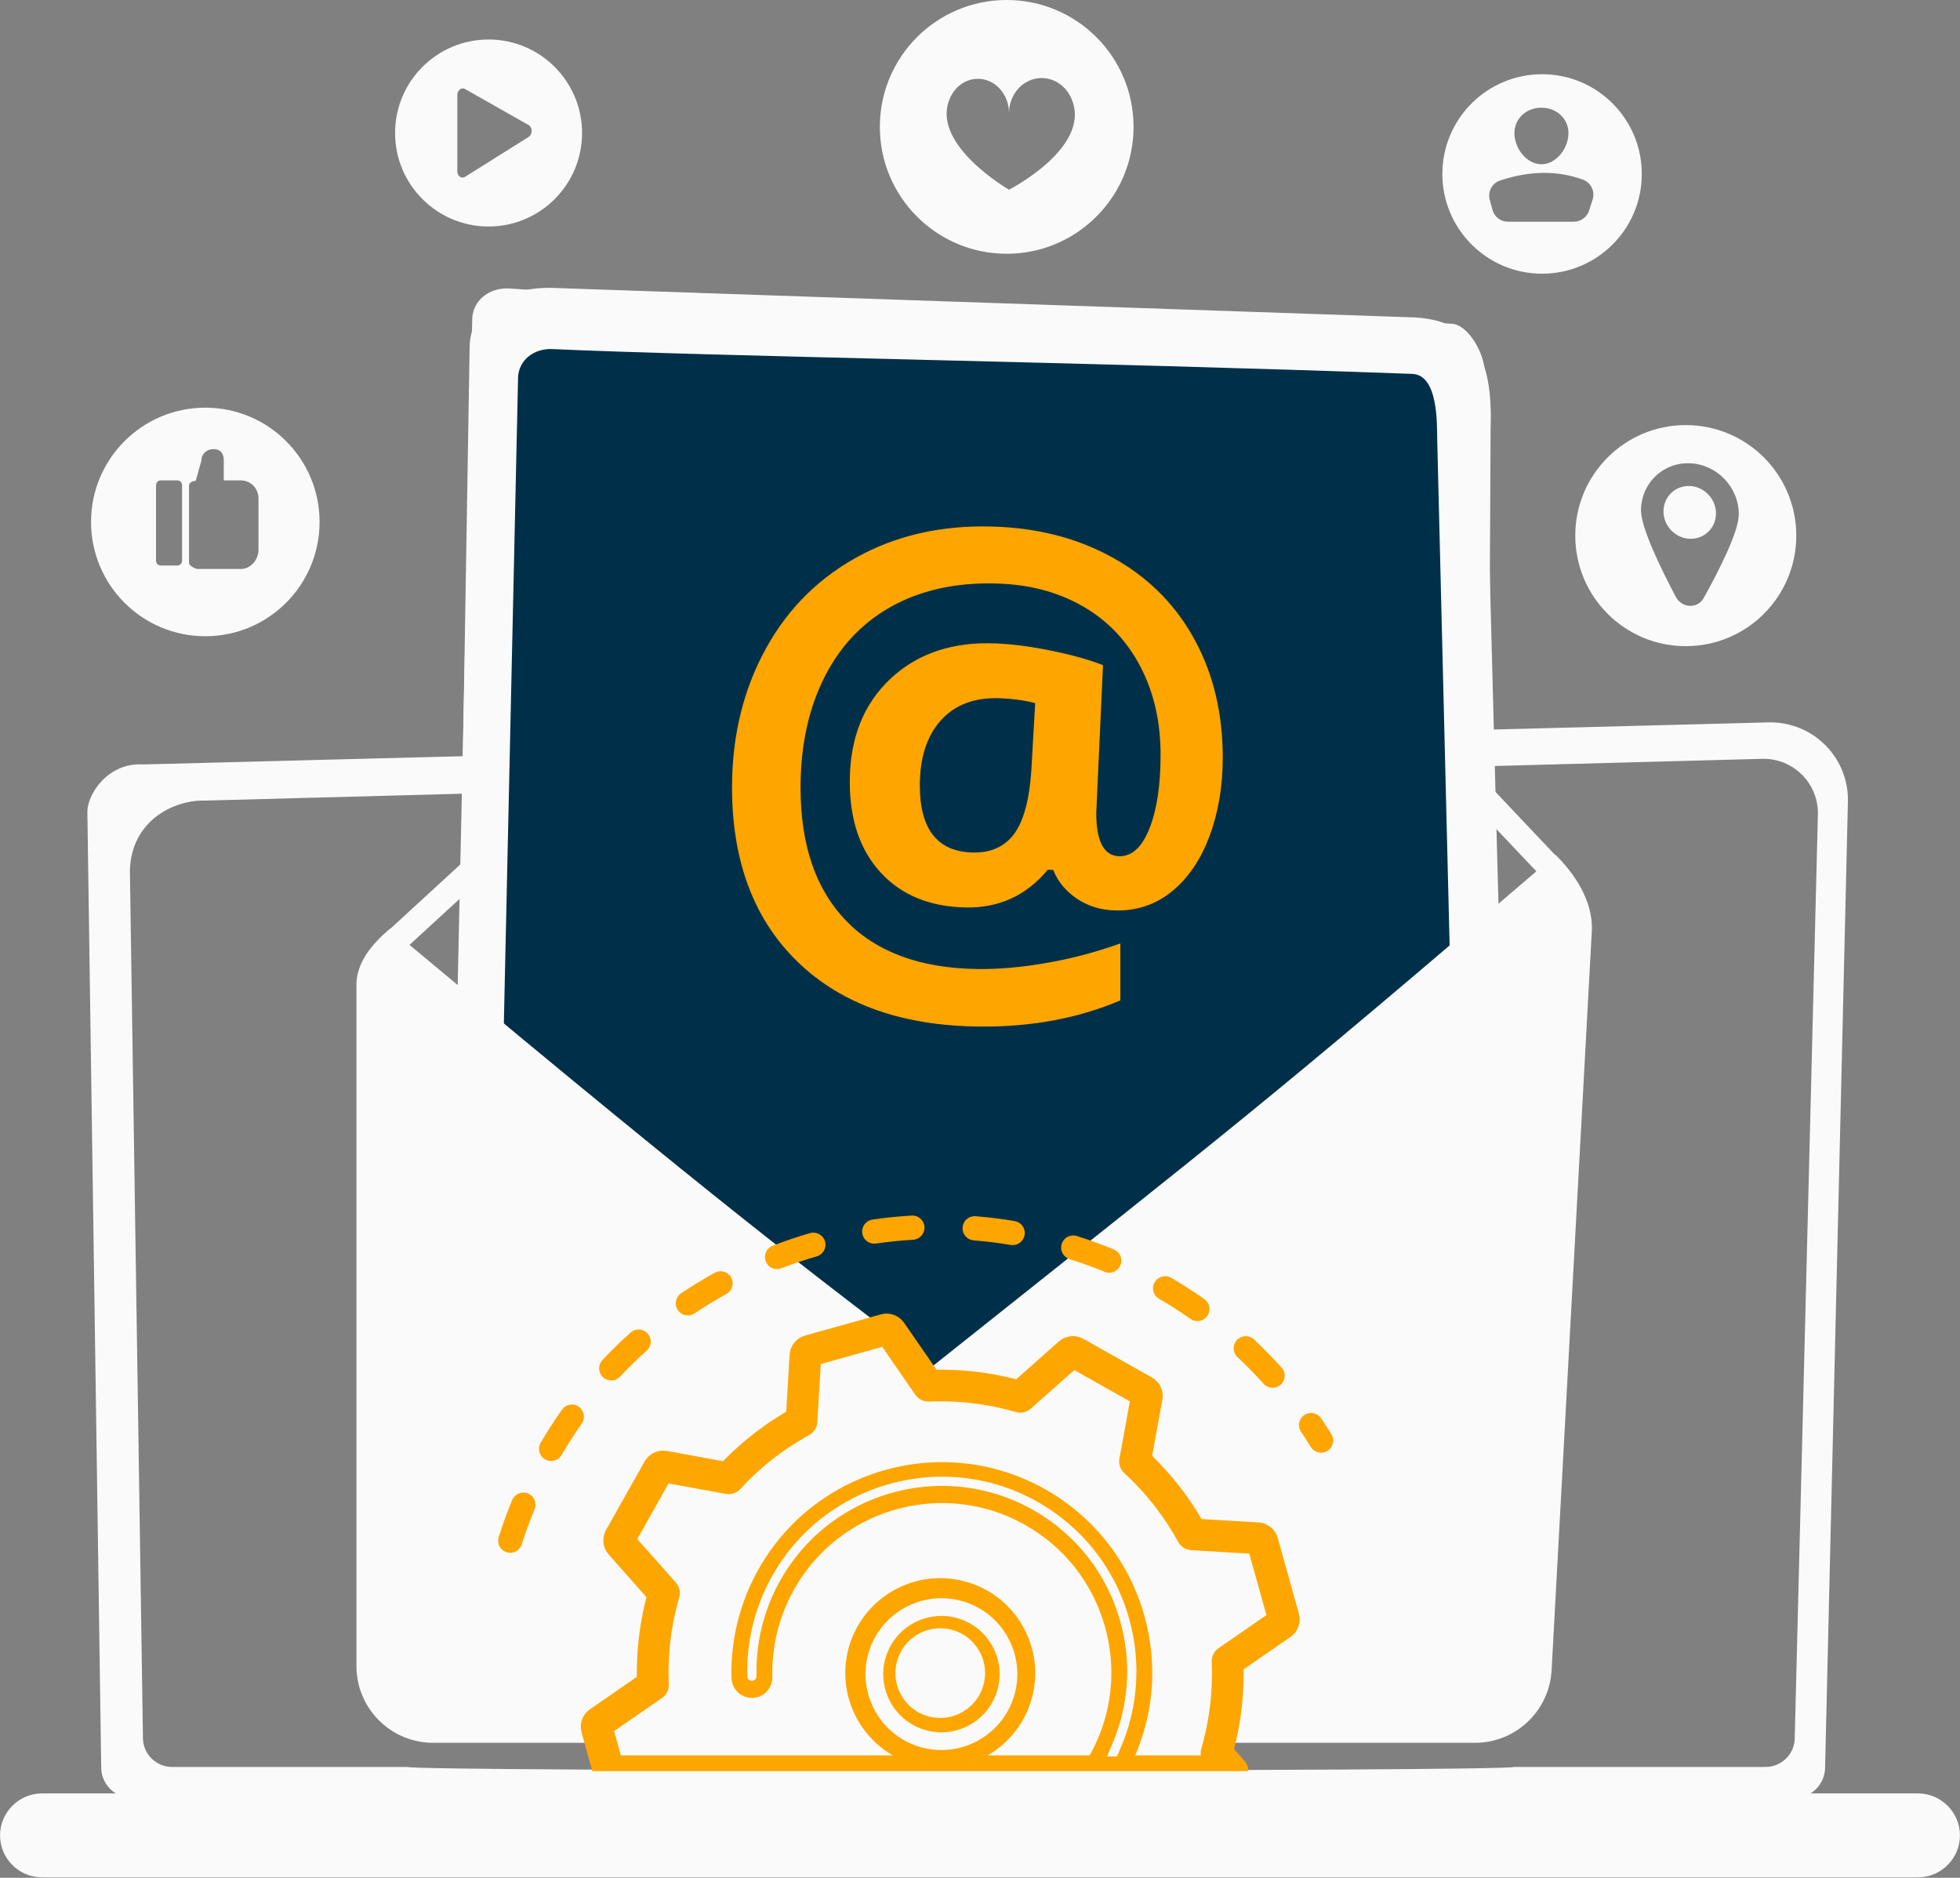 <?xml version="1.0" encoding="UTF-8" standalone="no"?>
<!DOCTYPE svg PUBLIC "-//W3C//DTD SVG 1.1//EN" "http://www.w3.org/Graphics/SVG/1.1/DTD/svg11.dtd">
<svg width="100%" height="100%" viewBox="0 0 1734 1661" version="1.1" xmlns="http://www.w3.org/2000/svg" xmlns:xlink="http://www.w3.org/1999/xlink" xml:space="preserve" xmlns:serif="http://www.serif.com/" style="fill-rule:evenodd;clip-rule:evenodd;stroke-linecap:round;stroke-linejoin:round;stroke-miterlimit:1.5;">
    <rect x="0" y="0" width="1734" height="1661" fill="#808080" stroke="none"/>
    <g transform="matrix(1,0,0,1,-1556.19,-1797.95)">
        <path d="M2928,2566L2855.17,2489" style="fill:none;stroke:rgb(250,250,250);stroke-width:22px;"/>
        <g transform="matrix(1,0,0,1,39,85.955)">
            <g transform="matrix(0.603,0,0,0.603,1265.62,1409.85)">
                <path d="M3049.78,3138.65L610.776,3138.65C585.968,3138.65 565.672,3118.37 565.672,3093.59L556.448,2456.53L546.313,1756.64L545.377,1691.96C545.377,1676.47 556.792,1651.74 578.427,1636.28C590.153,1627.9 604.881,1622.24 622.421,1622.24C624.279,1622.24 626.167,1622.3 628.088,1622.43L2907.07,1563.46L3011.75,1560.75C3012.73,1560.73 3013.72,1560.72 3014.7,1560.72C3044.77,1560.72 3073.67,1572.62 3095.01,1593.9C3117.05,1615.87 3129.11,1645.9 3128.38,1677L3094.88,3093.59C3094.88,3118.37 3074.58,3138.65 3049.78,3138.65ZM1014.96,3093.03C1029.38,3099.82 2624.06,3099.82 2638.5,3093.03L3007.68,3093.03C3031.15,3093.03 3050.35,3073.83 3050.35,3050.36L3084.33,1695.93C3084.88,1674.07 3076.42,1652.93 3060.94,1637.48C3045.96,1622.53 3025.69,1614.16 3004.59,1614.16C3003.87,1614.16 3003.16,1614.17 3002.44,1614.19L717.852,1675.48C716.727,1675.44 715.585,1675.42 714.421,1675.42C673.499,1675.42 609.965,1703.5 607.771,1777.95L626.923,3050.36C626.923,3073.83 646.124,3093.03 669.593,3093.03L1014.96,3093.03Z" style="fill:rgb(250,250,250);"/>
            </g>
            <g transform="matrix(0.603,0,0,0.603,1265.62,1409.85)">
                <path d="M3231.17,3255L478.832,3255C444.965,3255 417.256,3227.29 417.256,3193.42C417.256,3159.56 444.965,3131.85 478.832,3131.85L3231.17,3131.85C3265.03,3131.85 3292.74,3159.56 3292.74,3193.42C3292.74,3227.29 3265.03,3255 3231.17,3255Z" style="fill:rgb(250,250,250);"/>
            </g>
            <g transform="matrix(0.603,0,0,0.603,1265.62,1385.87)">
                <clipPath id="_clip1">
                    <path d="M1034.45,1960.43C1254.62,2165.2 1514.82,2456.87 1709.27,2557.44C1734.47,2570.47 1764.73,2568.96 1788.4,2553.34C1978.1,2428.15 2388.03,2060.11 2761.71,1745.14L2761.71,935.96L985.884,935.96L1034.45,1960.43Z"/>
                </clipPath>
                <g clip-path="url(#_clip1)">
                    <path d="M1165.29,964.034C1427.71,983.29 2020.08,991.175 2546.67,1015.67C2571.4,1016.82 2594.42,1058.99 2595.05,1083.28L2613.79,1796.36L2615.93,1874.43L2648.13,3102.56C2648.85,3129.91 2626.95,3152.68 2599.08,3153.52C2371.14,3160.41 1432.49,3185.42 1099.15,3141.75C1078.86,3139.1 1063.88,3121.86 1064.32,3101.77L1110.01,1009.13C1110.63,980.706 1136.41,961.915 1165.29,964.034Z" style="fill:rgb(250,250,250);fill-rule:nonzero;"/>
                    <g transform="matrix(2.705,0,0,1.681,-1861.2,-2526.7)">
                        <path d="M1650.77,2200.31C1652,2143.82 1644.51,2102.63 1606.44,2101.65L1140.72,2076C1111.85,2076 1097,2099.43 1097,2128.3L1088.41,2968.71C1088.41,2997.58 1120.43,3022 1149.3,3022L1586.82,3021.01C1615.69,3021.01 1648.32,3000.54 1648.32,2971.67L1650.77,2200.31Z" style="fill:rgb(250,250,250);"/>
                    </g>
                    <path d="M1227.5,1052.89C1455.11,1063.26 2021.04,1072.19 2489.05,1089.29C2527.84,1090.71 2525.28,1163.59 2525.84,1186.39L2571.73,3058.82C2572.36,3084.5 2552.46,3105.88 2527.16,3106.7C2320.24,3113.35 1468.14,3137.64 1165.59,3096.94C1147.17,3094.46 1133.59,3078.29 1134.01,3059.44L1177.27,1095.27C1177.86,1068.59 1201.24,1051.7 1227.5,1052.89Z" style="fill:rgb(0,48,73);fill-rule:nonzero;"/>
                    <path d="M1767.56,1693.04C1767.56,1756.76 1793.14,1789.27 1844.06,1790.56C1870.57,1791.23 1890.68,1782.23 1904.45,1763.58C1918.19,1744.97 1926.52,1714.36 1929.44,1671.72L1935.12,1572.9C1920.24,1569.02 1903.42,1566.69 1884.67,1565.94C1847.89,1564.46 1819.16,1575.04 1798.56,1597.73C1777.9,1620.49 1767.56,1652.27 1767.56,1693.04ZM2212,1652.12C2212,1694.34 2205.53,1732.77 2192.59,1767.47C2179.62,1802.22 2161.26,1829.34 2137.46,1848.82C2113.59,1868.37 2085.78,1877.85 2054,1877.22C2032.73,1876.79 2013.86,1871.15 1997.4,1860.25C1980.9,1849.34 1969,1835.15 1961.75,1817.69L1954.78,1817.52C1923.31,1855.33 1883.05,1873.81 1833.87,1872.83C1781.4,1871.79 1739.79,1854.85 1709.22,1821.92C1678.53,1788.87 1663.13,1744.17 1663.13,1687.92C1663.13,1623.77 1683.34,1572.87 1723.62,1535.38C1763.68,1498.09 1815.68,1480.98 1879.38,1483.89C1904.6,1485.04 1932.28,1488.77 1962.4,1495.06C1992.41,1501.32 2017.03,1508.29 2036.33,1515.97L2026.4,1733.28C2026.4,1774.55 2037.33,1795.46 2059.16,1796.01C2077.48,1796.47 2092.06,1783.03 2102.9,1755.7C2113.73,1728.41 2119.13,1692.5 2119.13,1647.95C2119.13,1600.45 2109.6,1558.09 2090.49,1520.79C2071.33,1483.4 2044.3,1454.21 2009.31,1433.2C1974.16,1412.11 1933.81,1400.35 1888.19,1398.01C1828.7,1394.96 1776.64,1404.81 1732.16,1427.68C1687.41,1450.7 1652.93,1485.5 1628.84,1532.1C1604.68,1578.86 1592.57,1633.6 1592.57,1696.21C1592.57,1780.51 1615.02,1845.67 1659.73,1891.48C1704.19,1937.04 1768.15,1960.3 1851.14,1961.47C1882.32,1961.91 1916.44,1958.88 1953.47,1952.4C1990.31,1945.96 2026.4,1936.33 2061.74,1923.57L2061.74,2008.87C2000.14,2035.24 1931.19,2048.19 1854.67,2047.54C1741.88,2046.59 1652.77,2015.41 1588.22,1953.64C1523.12,1891.34 1490.37,1805.27 1490.37,1695.81C1490.37,1619.87 1507.1,1551.59 1540.49,1491.18C1573.72,1431.03 1620.79,1385.13 1681.46,1353.46C1741.65,1322.05 1810.35,1308.64 1887.31,1313.02C1951.57,1316.68 2008.51,1333.3 2058.3,1362.75C2107.75,1392.01 2145.68,1431.7 2172.28,1481.82C2198.78,1531.78 2212,1588.5 2212,1652.12Z" style="fill:rgb(254,165,0);fill-rule:nonzero;stroke:rgb(0,48,73);stroke-width:1.66px;stroke-linecap:butt;stroke-miterlimit:2;"/>
                </g>
            </g>
            <g transform="matrix(1,0,0,1,-39,-85.955)">
                <path d="M1904,2632.13L1988.33,2554.64" style="fill:none;stroke:rgb(250,250,250);stroke-width:22px;"/>
            </g>
            <g transform="matrix(0.603,0,0,0.603,1259.74,1381.61)">
                <path d="M2590.99,3103.61L1062.48,3103.61C1045.49,3103.61 1029.38,3099.82 1014.96,3093.03C987.509,3080.11 966.174,3056.35 956.47,3027.27C952.759,3016.14 950.749,3004.24 950.749,2991.88L950.749,1996.58C948.937,1959.56 975.973,1931.08 999.153,1911.21C1414.96,2258.65 1578.11,2387.78 1796.41,2552.09C2234.82,2202.91 2271.01,2178.67 2709.23,1803.02C2745.43,1839.53 2763.51,1878.05 2761.54,1914.17L2702.56,2997.95C2702.14,3005.65 2700.95,3013.13 2699.06,3020.33C2690.58,3052.67 2668.04,3079.14 2638.5,3093.03C2624.06,3099.82 2607.95,3103.61 2590.99,3103.61Z" style="fill:rgb(250,250,250);stroke:rgb(250,250,250);stroke-width:1.66px;stroke-linecap:butt;stroke-miterlimit:2;"/>
            </g>
            <g transform="matrix(1,0,0,1,-39,-85.955)">
                <path d="M2559.04,1910.18C2559.04,1933.06 2552.19,1954.34 2540.43,1972.09C2520.34,2002.41 2485.91,2022.41 2446.81,2022.41C2384.83,2022.41 2334.58,1972.16 2334.58,1910.18C2334.58,1848.2 2384.83,1797.95 2446.81,1797.95C2508.79,1797.95 2559.04,1848.2 2559.04,1910.18ZM2395.76,1887C2399.68,1875.82 2409.46,1867.8 2421.03,1867.66C2436.3,1867.48 2448.85,1881.08 2448.85,1898.04C2448.85,1881.08 2461.53,1867.17 2477.39,1866.98C2489.71,1866.84 2500.34,1874.99 2504.66,1886.66C2521.18,1928.79 2448.85,1965.76 2448.85,1965.76C2448.85,1965.76 2381.01,1926.61 2395.76,1887Z" style="fill:rgb(250,250,250);"/>
            </g>
            <g transform="matrix(1,0,0,1,-39,-85.955)">
                <path d="M3008.68,1951.83C3008.68,2000.55 2969.18,2040.05 2920.46,2040.05C2871.74,2040.05 2832.24,2000.55 2832.24,1951.83C2832.24,1903.11 2871.74,1863.61 2920.46,1863.61C2969.18,1863.61 3008.68,1903.11 3008.68,1951.83ZM2890.22,1994.06L2948.57,1994.06C2954.72,1994.06 2960.15,1990.09 2962.03,1984.24L2965.17,1974.43C2967.47,1967.24 2963.73,1959.46 2956.64,1956.87C2932.89,1948.19 2908.34,1949.3 2883.18,1957.67C2876.14,1960.02 2872.23,1967.56 2874.17,1974.73L2876.59,1983.64C2878.26,1989.79 2883.84,1994.06 2890.22,1994.06ZM2943.79,1915.78C2943.79,1928.98 2933.09,1943.24 2919.88,1943.24C2906.69,1943.24 2895.98,1928.98 2895.98,1915.78C2895.98,1902.58 2906.69,1893.22 2919.88,1893.22C2933.09,1893.22 2943.79,1902.58 2943.79,1915.78Z" style="fill:rgb(250,250,250);"/>
            </g>
            <g transform="matrix(1,0,0,1,-39,-85.955)">
                <path d="M1838.92,2259.64C1838.92,2315.48 1793.66,2360.73 1737.83,2360.73C1682,2360.73 1636.74,2315.48 1636.74,2259.64C1636.74,2203.81 1682,2158.55 1737.83,2158.55C1793.66,2158.55 1838.92,2203.81 1838.92,2259.64ZM1769.29,2222.87L1754.15,2222.87L1754.15,2204.86C1754.15,2199.05 1751.08,2195.22 1745.27,2195.22L1744.9,2195.22C1739.09,2195.22 1734.38,2199.49 1734.38,2205.3L1729.36,2223.23C1727.05,2223.23 1723.42,2224.89 1723.42,2227.2L1723.42,2295.92C1723.42,2298.24 1728.8,2301.23 1731.12,2301.23L1769.29,2301.23C1777.98,2301.23 1784.87,2293.07 1784.87,2284.38L1784.87,2238.75C1784.87,2230.06 1777.98,2222.87 1769.29,2222.87ZM1717.27,2227.06C1717.27,2224.75 1715.4,2222.87 1713.08,2222.87L1698.42,2222.87C1696.1,2222.87 1694.23,2224.75 1694.23,2227.06L1694.23,2293.97C1694.23,2296.28 1696.1,2298.16 1698.42,2298.16L1713.08,2298.16C1715.4,2298.16 1717.27,2296.28 1717.27,2293.97L1717.27,2227.06Z" style="fill:rgb(250,250,250);"/>
            </g>
            <g transform="matrix(1,0,0,1,-39,-85.955)">
                <path d="M2071.13,1915.59C2071.13,1961.27 2034.1,1998.3 1988.42,1998.3C1942.74,1998.3 1905.72,1961.27 1905.72,1915.59C1905.72,1869.92 1942.74,1832.89 1988.42,1832.89C2034.1,1832.89 2071.13,1869.92 2071.13,1915.59ZM1960.78,1882.11L1960.78,1949.36C1960.78,1953.68 1964.43,1956.37 1967.59,1954.39L2023.91,1919.04C2027.42,1916.83 2027.42,1910.59 2023.91,1908.6L1967.59,1876.67C1964.43,1874.88 1960.78,1877.8 1960.78,1882.11Z" style="fill:rgb(250,250,250);"/>
            </g>
            <g transform="matrix(0.603,0,0,0.603,1265.62,1409.85)">
                <path d="M3084.91,1282.79C3084.91,1392.24 2996.18,1480.98 2886.72,1480.98C2777.26,1480.98 2688.53,1392.24 2688.53,1282.79C2688.53,1173.33 2777.26,1084.59 2886.72,1084.59C2996.18,1084.59 3084.91,1173.33 3084.91,1282.79Z" style="fill:none;fill-rule:nonzero;"/>
            </g>
            <g transform="matrix(1,0,0,1,-39,-85.955)">
                <path d="M3145.36,2271.74C3145.36,2325.74 3101.59,2369.51 3047.59,2369.51C2993.59,2369.51 2949.82,2325.74 2949.82,2271.74C2949.82,2217.74 2993.59,2173.96 3047.59,2173.96C3101.59,2173.96 3145.36,2217.74 3145.36,2271.74ZM3007.99,2249.5C3007.99,2264.99 3026.02,2301.81 3038.75,2325.89C3044.05,2335.93 3058.03,2336.6 3063.35,2327.06C3076.19,2304.05 3094.48,2268.51 3094.48,2252.88C3094.48,2228.76 3074.98,2208.54 3051.04,2207.72C3027.22,2206.9 3007.99,2225.61 3007.99,2249.5ZM3027.87,2250.28C3027.87,2237.42 3038.23,2227.38 3051.04,2227.85C3063.88,2228.32 3074.31,2239.18 3074.31,2252.1C3074.31,2265.02 3063.88,2275.05 3051.04,2274.52C3038.23,2273.99 3027.87,2263.14 3027.87,2250.28Z" style="fill:rgb(250,250,250);"/>
            </g>
            <g transform="matrix(0.688,0,0,0.688,1076.88,1144.74)">
                <path d="M2014.09,2442.03C2007.23,2439.03 2003.59,2431.28 2005.9,2423.98C2008.36,2416.17 2016.7,2411.84 2024.51,2414.3C2040.51,2419.35 2056.5,2425.15 2072.04,2431.57C2072.14,2431.6 2072.24,2431.64 2072.33,2431.69C2079.71,2434.91 2083.18,2443.45 2080.1,2450.93C2076.98,2458.5 2068.31,2462.11 2060.73,2458.99C2045.97,2452.9 2030.78,2447.39 2015.58,2442.59C2015.07,2442.43 2014.57,2442.24 2014.09,2442.03ZM2173.79,2521.03C2172.89,2520.63 2172.02,2520.15 2171.18,2519.57C2158.14,2510.39 2144.52,2501.67 2130.72,2493.62C2123.64,2489.49 2121.25,2480.41 2125.38,2473.33C2129.5,2466.26 2138.6,2463.83 2145.66,2467.99C2160.19,2476.46 2174.51,2485.64 2188.24,2495.29C2194.94,2500 2196.56,2509.26 2191.85,2515.96C2187.72,2521.83 2180.12,2523.79 2173.79,2521.03ZM1887.32,2417.28C1881.68,2414.82 1877.96,2408.98 1878.48,2402.5C1879.13,2394.33 1886.28,2388.25 1894.45,2388.9C1911.19,2390.24 1928.07,2392.32 1944.63,2395.09C1952.7,2396.48 1958.17,2404.09 1956.81,2412.17C1955.46,2420.25 1947.81,2425.71 1939.73,2424.36C1924,2421.72 1907.97,2419.74 1892.08,2418.47C1890.39,2418.33 1888.79,2417.92 1887.32,2417.28ZM2270.46,2606.77C2268.58,2605.94 2266.84,2604.72 2265.38,2603.09C2254.72,2591.24 2243.41,2579.69 2231.75,2568.78C2225.77,2563.18 2225.45,2553.79 2231.05,2547.82C2236.65,2541.83 2246.03,2541.52 2252.02,2547.12C2264.3,2558.62 2276.22,2570.77 2287.44,2583.25C2292.92,2589.35 2292.42,2598.73 2286.33,2604.2C2281.86,2608.22 2275.63,2609.02 2270.46,2606.77ZM1758.26,2421.47C1753.71,2419.48 1750.27,2415.27 1749.5,2410C1748.33,2401.89 1753.94,2394.37 1762.05,2393.19C1778.66,2390.77 1795.59,2389.04 1812.35,2388.05C1820.54,2387.56 1827.56,2393.8 1828.04,2401.98C1828.53,2410.15 1822.29,2417.18 1814.11,2417.66C1798.18,2418.61 1782.1,2420.25 1766.32,2422.55C1763.47,2422.96 1760.71,2422.54 1758.26,2421.47ZM1633.24,2454.17C1629.74,2452.64 1626.82,2449.76 1625.34,2445.91C1622.4,2438.26 1626.21,2429.68 1633.86,2426.74C1649.5,2420.72 1665.63,2415.28 1681.78,2410.59C1689.64,2408.3 1697.88,2412.82 1700.16,2420.69C1702.45,2428.56 1697.92,2436.79 1690.06,2439.08C1674.7,2443.54 1659.38,2448.7 1644.51,2454.42C1640.72,2455.88 1636.69,2455.68 1633.24,2454.17ZM1518.54,2513.74C1516.04,2512.64 1513.82,2510.85 1512.18,2508.41C1507.62,2501.61 1509.43,2492.4 1516.23,2487.83C1530.19,2478.47 1544.71,2469.6 1559.41,2461.46C1566.57,2457.5 1575.6,2460.09 1579.57,2467.26C1583.54,2474.42 1580.94,2483.45 1573.77,2487.42C1559.82,2495.14 1546.02,2503.57 1532.76,2512.47C1528.39,2515.4 1523.03,2515.7 1518.54,2513.74ZM1420.02,2597.37C1418.51,2596.71 1417.08,2595.78 1415.8,2594.59C1409.84,2588.98 1409.54,2579.59 1415.15,2573.62C1426.65,2561.38 1438.82,2549.49 1451.33,2538.28C1457.44,2532.81 1466.81,2533.34 1472.28,2539.43C1477.75,2545.53 1477.23,2554.91 1471.13,2560.37C1459.25,2571.02 1447.69,2582.31 1436.77,2593.93C1432.36,2598.63 1425.6,2599.81 1420.02,2597.37ZM1342.72,2700.88C1342.19,2700.64 1341.66,2700.38 1341.15,2700.08C1334.08,2695.94 1331.7,2686.85 1335.84,2679.78C1344.35,2665.26 1353.56,2650.96 1363.21,2637.28C1367.94,2630.59 1377.15,2628.99 1383.89,2633.71C1390.58,2638.44 1392.17,2647.7 1387.45,2654.38C1378.27,2667.39 1369.52,2680.97 1361.44,2694.78C1357.6,2701.33 1349.51,2703.85 1342.72,2700.88ZM1290.1,2818.9C1283.23,2815.9 1279.59,2808.13 1281.91,2800.83C1286.99,2784.86 1292.83,2768.87 1299.28,2753.32C1302.42,2745.75 1311.09,2742.15 1318.66,2745.29C1318.75,2745.33 1318.84,2745.37 1318.93,2745.41C1326.31,2748.63 1329.79,2757.19 1326.69,2764.67C1320.56,2779.45 1315.01,2794.64 1310.19,2809.81C1307.71,2817.62 1299.37,2821.94 1291.56,2819.45C1291.06,2819.3 1290.57,2819.11 1290.1,2818.9Z" style="fill:rgb(254,165,0);stroke:rgb(254,166,0);stroke-width:1.45px;stroke-linecap:butt;stroke-miterlimit:2;"/>
            </g>
            <g transform="matrix(0.688,0,0,0.688,1076.88,1144.74)">
                <path d="M2332.8,2690.21C2330.13,2689.04 2327.77,2687.07 2326.12,2684.39C2322.12,2677.87 2317.91,2671.33 2313.62,2664.95C2309.05,2658.15 2310.85,2648.93 2317.65,2644.36C2324.45,2639.79 2333.68,2641.59 2338.24,2648.4C2342.75,2655.12 2347.18,2662 2351.39,2668.85C2355.68,2675.83 2353.5,2684.97 2346.53,2689.25C2342.22,2691.9 2337.1,2692.09 2332.8,2690.21Z" style="fill:rgb(254,165,0);stroke:rgb(254,166,0);stroke-width:1.45px;stroke-linecap:butt;stroke-miterlimit:2;"/>
            </g>
            <g transform="matrix(0.688,0,0,0.688,1076.88,1144.74)">
                <clipPath id="_clip2">
                    <path d="M2497.44,3101.65L1176.43,3101.65L1176.43,2138.5L2497.44,2138.5L2497.44,3101.65Z"/>
                </clipPath>
                <g clip-path="url(#_clip2)">
                    <path d="M2224.81,3101.65L2066.67,3101.65C2067.46,3100.3 2068.25,3098.94 2069.02,3097.58C2073.26,3090.04 2077.09,3082.35 2080.5,3074.54C2103.48,3021.94 2107.64,2963.53 2091.98,2907.5C2074,2843.15 2032.04,2789.65 1973.82,2756.85C1935.12,2735.06 1893.04,2724.71 1851.49,2724.71C1764.04,2724.71 1678.99,2770.57 1633.1,2852.05C1628.93,2859.46 1625.14,2867.05 1621.76,2874.8C1607.11,2908.35 1599.96,2944.74 1600.95,2981.37C1601.03,2984.61 1603.68,2987.15 1606.9,2987.15L1607.04,2987.15C1609.42,2987.08 1611.43,2985.63 1612.32,2983.59C1612.66,2982.82 1612.84,2981.96 1612.81,2981.06C1611.87,2946.16 1618.68,2911.5 1632.64,2879.54C1635.86,2872.17 1639.46,2864.93 1643.44,2857.87C1687.15,2780.26 1768.12,2736.57 1851.43,2736.57C1891.01,2736.57 1931.11,2746.43 1968,2767.2C2023.45,2798.43 2063.43,2849.4 2080.55,2910.7C2095.47,2964.06 2091.51,3019.71 2069.62,3069.81C2066.37,3077.25 2062.72,3084.58 2058.67,3091.75C2056.78,3095.12 2054.81,3098.42 2052.78,3101.65L1422.86,3101.65L1407.42,3046.4C1406.63,3043.55 1407.73,3040.51 1410.16,3038.83L1479.59,2990.87C1477.92,2951.5 1482.51,2911.59 1493.83,2872.65L1437.86,2809.57C1435.9,2807.36 1435.56,2804.15 1437.01,2801.57L1486.68,2713.38C1487.92,2711.18 1490.25,2709.85 1492.72,2709.85C1493.13,2709.85 1493.55,2709.89 1493.97,2709.97L1576.92,2725.14C1604.35,2695.28 1636.1,2670.65 1670.64,2651.67L1675.67,2567.45C1675.84,2564.49 1677.87,2561.98 1680.72,2561.18L1778.2,2533.95C1778.82,2533.77 1779.44,2533.69 1780.06,2533.69C1782.3,2533.69 1784.45,2534.78 1785.77,2536.69L1833.72,2606.11C1838.95,2605.89 1844.17,2605.78 1849.41,2605.78C1883.66,2605.78 1918.18,2610.54 1951.95,2620.36L2015.03,2564.39C2016.33,2563.23 2017.97,2562.64 2019.63,2562.64C2020.8,2562.64 2021.97,2562.93 2023.03,2563.53L2111.22,2613.2C2113.79,2614.66 2115.17,2617.58 2114.63,2620.49L2099.46,2703.44C2129.33,2730.88 2153.95,2762.63 2172.93,2797.17L2257.16,2802.19C2260.11,2802.37 2262.62,2804.4 2263.42,2807.25L2290.65,2904.72C2291.45,2907.57 2290.35,2910.61 2287.92,2912.29L2218.49,2960.25C2220.16,2999.62 2215.56,3039.54 2204.24,3078.48L2224.81,3101.65ZM1849.07,2873.82C1804.31,2873.82 1763.18,2903.63 1750.87,2948.85C1737.47,2998.1 1762.79,3048.91 1808.23,3068.77C1812.74,3070.73 1817.45,3072.4 1822.33,3073.73C1831.24,3076.15 1840.19,3077.31 1849.01,3077.31C1893.77,3077.31 1934.9,3047.5 1947.21,3002.27C1954.34,2976.05 1950.84,2948.62 1937.34,2925.03C1923.85,2901.45 1901.98,2884.53 1875.75,2877.4C1866.84,2874.97 1857.89,2873.82 1849.07,2873.82ZM1849.02,3053.58C1842.26,3053.58 1835.39,3052.69 1828.56,3050.83C1787.04,3039.55 1762.48,2996.58 1773.77,2955.08C1783.21,2920.41 1814.74,2897.55 1849.06,2897.55C1855.82,2897.55 1862.69,2898.44 1869.52,2900.3C1873.28,2901.32 1876.92,2902.61 1880.43,2904.14C1895.67,2910.8 1908.33,2922.13 1916.74,2936.82C1927.09,2954.91 1929.77,2975.94 1924.3,2996.05C1914.87,3030.71 1883.34,3053.58 1849.02,3053.58Z" style="fill:rgb(250,250,250);stroke:rgb(254,166,0);stroke-width:40.72px;stroke-linecap:butt;stroke-miterlimit:2;"/>
                </g>
            </g>
            <g transform="matrix(0.66,0,0,0.66,1129.69,1228.96)">
                <path d="M1849.01,3077.31C1840.19,3077.31 1831.24,3076.15 1822.33,3073.73C1817.45,3072.4 1812.74,3070.73 1808.23,3068.77C1762.79,3048.91 1737.47,2998.1 1750.87,2948.85C1763.18,2903.63 1804.31,2873.82 1849.07,2873.82C1857.89,2873.82 1866.84,2874.97 1875.75,2877.4C1901.98,2884.53 1923.85,2901.45 1937.34,2925.03C1950.84,2948.62 1954.34,2976.05 1947.21,3002.27C1934.9,3047.5 1893.77,3077.31 1849.01,3077.31ZM1849.06,2897.55C1814.74,2897.55 1783.21,2920.41 1773.77,2955.08C1762.48,2996.58 1787.04,3039.55 1828.56,3050.83C1835.39,3052.69 1842.26,3053.58 1849.02,3053.58C1883.34,3053.58 1914.87,3030.71 1924.3,2996.05C1929.77,2975.94 1927.09,2954.91 1916.74,2936.82C1908.33,2922.13 1895.67,2910.8 1880.43,2904.14C1876.92,2902.61 1873.28,2901.32 1869.52,2900.3C1862.69,2898.44 1855.82,2897.55 1849.06,2897.55Z" style="fill:rgb(250,250,250);"/>
            </g>
            <g transform="matrix(0.688,0,0,0.688,1076.88,1143.59)">
                <path d="M2080.5,3074.54C2079.62,3076.53 2077.99,3080.92 2076.04,3084.43C2070.81,3084.38 2063.62,3084.35 2063.62,3084.35C2063.62,3084.35 2068.02,3073.47 2069.62,3069.81C2091.51,3019.71 2095.47,2964.06 2080.55,2910.7C2063.43,2849.4 2023.45,2798.43 1968,2767.2C1931.11,2746.43 1891.01,2736.57 1851.43,2736.57C1768.12,2736.57 1687.15,2780.26 1643.44,2857.87C1639.46,2864.93 1635.86,2872.17 1632.64,2879.54C1618.68,2911.5 1611.87,2946.16 1612.81,2981.06C1612.84,2981.96 1612.66,2982.82 1612.32,2983.59C1611.43,2985.63 1609.42,2987.08 1607.04,2987.15L1606.9,2987.15C1603.68,2987.15 1601.03,2984.61 1600.95,2981.37C1599.96,2944.74 1607.11,2908.35 1621.76,2874.8C1625.14,2867.05 1628.93,2859.46 1633.1,2852.05C1678.99,2770.57 1764.04,2724.71 1851.49,2724.71C1893.04,2724.71 1935.12,2735.06 1973.82,2756.85C2032.04,2789.65 2074,2843.15 2091.98,2907.5C2107.64,2963.53 2103.48,3021.94 2080.5,3074.54Z" style="fill:rgb(250,250,250);"/>
            </g>
        </g>
    </g>
</svg>
